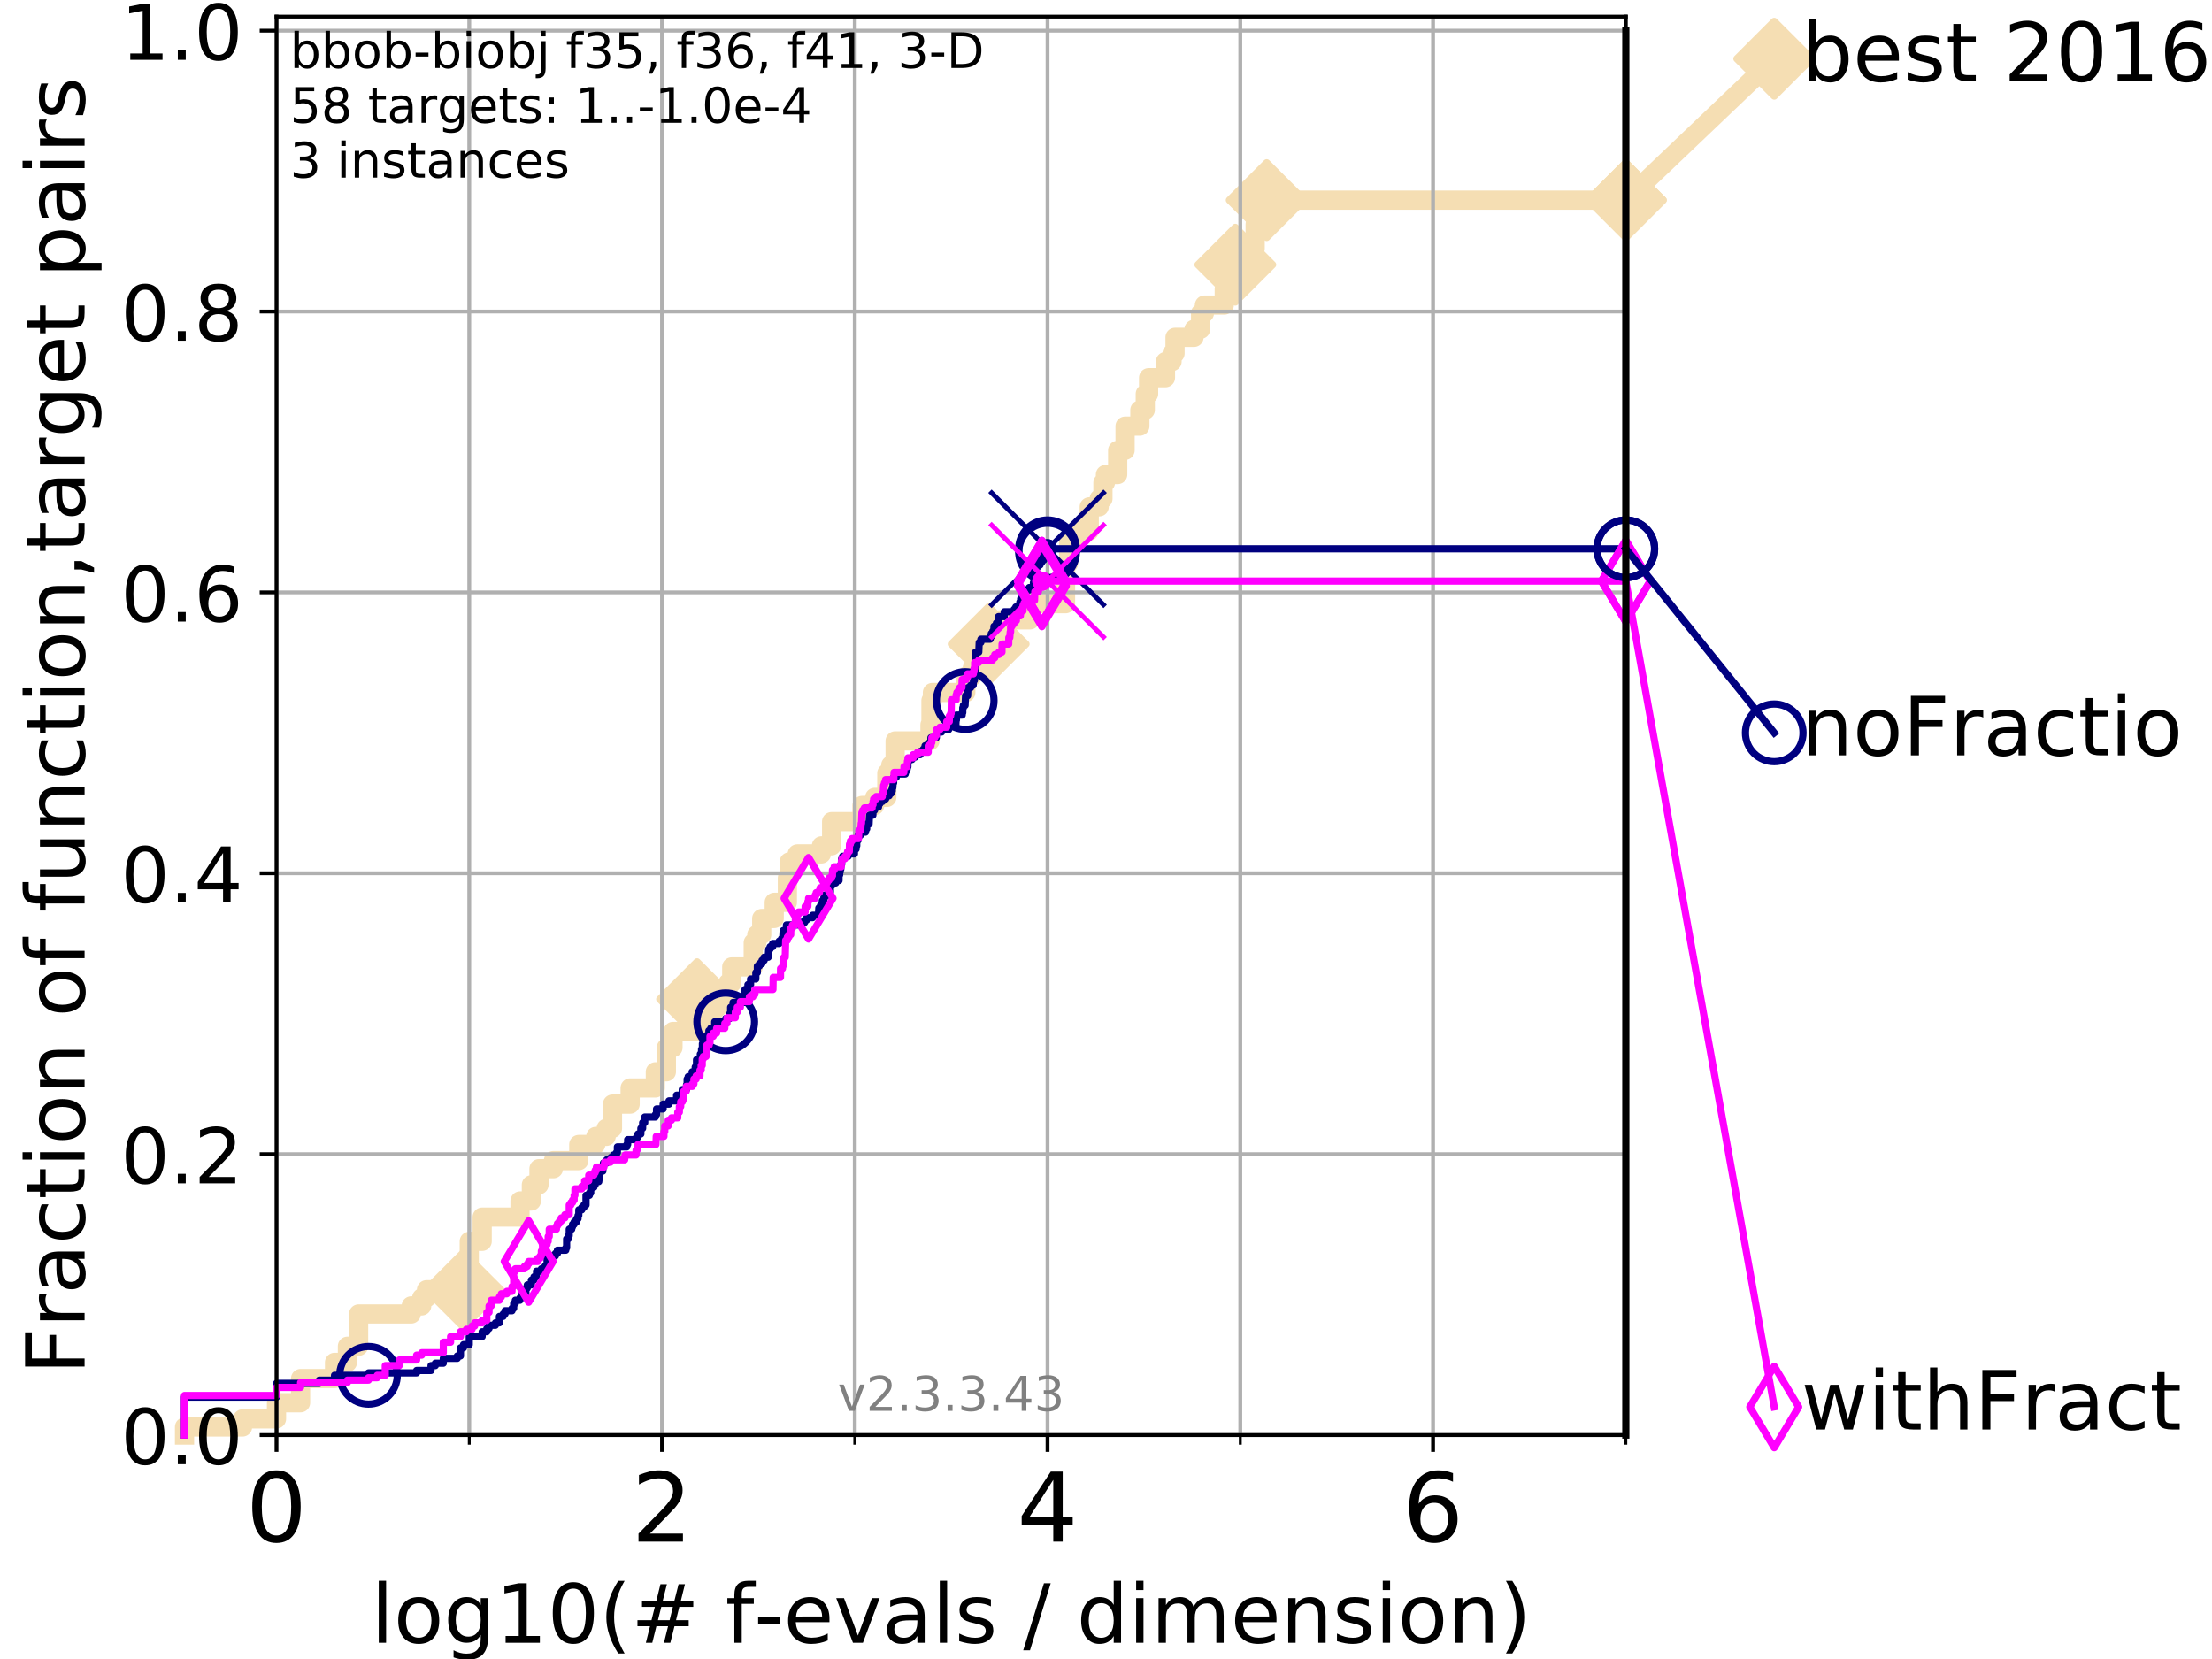<?xml version="1.0" encoding="utf-8" standalone="no"?>
<!DOCTYPE svg PUBLIC "-//W3C//DTD SVG 1.1//EN"
  "http://www.w3.org/Graphics/SVG/1.1/DTD/svg11.dtd">
<!-- Created with matplotlib (https://matplotlib.org/) -->
<svg height="345.6pt" version="1.1" viewBox="0 0 460.8 345.6" width="460.8pt" xmlns="http://www.w3.org/2000/svg" xmlns:xlink="http://www.w3.org/1999/xlink">
 <defs>
  <style type="text/css">
*{stroke-linecap:butt;stroke-linejoin:round;}
  </style>
 </defs>
 <g id="figure_1">
  <g id="patch_1">
   <path d="M 0 345.6 
L 460.8 345.6 
L 460.8 0 
L 0 0 
z
" style="fill:#ffffff;"/>
  </g>
  <g id="axes_1">
   <g id="patch_2">
    <path d="M 57.6 298.944 
L 338.688 298.944 
L 338.688 3.456 
L 57.6 3.456 
z
" style="fill:#ffffff;"/>
   </g>
   <g id="line2d_1">
    <path d="M 38.441 298.944 
L 38.441 297.263 
L 50.529 297.263 
L 50.529 295.581 
L 57.6 295.581 
L 57.6 292.218 
L 62.617 292.218 
L 62.617 287.174 
L 69.688 287.174 
L 69.688 283.811 
L 72.376 283.811 
L 72.376 280.449 
L 74.705 280.449 
L 74.705 273.723 
L 85.667 273.723 
L 85.667 272.042 
L 87.85 272.042 
L 87.85 270.36 
L 88.847 270.36 
L 88.847 268.679 
L 96.552 268.679 
L 96.552 263.635 
L 97.755 263.635 
L 97.755 258.591 
L 100.444 258.591 
L 100.444 253.546 
L 108.326 253.546 
L 108.326 250.184 
L 110.694 250.184 
L 110.694 246.821 
L 112.281 246.821 
L 112.281 243.458 
L 115.291 243.458 
L 115.291 241.777 
L 120.572 241.777 
L 120.572 238.414 
L 124.114 238.414 
L 124.114 236.732 
L 126.282 236.732 
L 126.282 235.051 
L 127.59 235.051 
L 127.59 230.007 
L 131.27 230.007 
L 131.27 226.644 
L 136.52 226.644 
L 136.52 223.281 
L 138.817 223.281 
L 138.817 218.237 
L 140.196 218.237 
L 140.196 214.874 
L 144.904 214.874 
L 144.904 211.512 
L 145.213 211.512 
L 145.213 208.149 
L 151.635 208.149 
L 151.635 204.786 
L 152.436 204.786 
L 152.436 201.423 
L 156.914 201.423 
L 156.914 196.379 
L 157.66 196.379 
L 157.66 194.698 
L 158.679 194.698 
L 158.679 191.335 
L 161.284 191.335 
L 161.284 187.972 
L 164.024 187.972 
L 164.024 182.928 
L 164.397 182.928 
L 164.397 179.565 
L 166.083 179.565 
L 166.083 177.884 
L 171.117 177.884 
L 171.117 176.202 
L 173.242 176.202 
L 173.242 171.158 
L 179.58 171.158 
L 179.58 167.795 
L 182.212 167.795 
L 182.212 166.114 
L 184.745 166.114 
L 184.745 161.07 
L 185.566 161.07 
L 185.566 159.388 
L 186.472 159.388 
L 186.472 154.344 
L 193.734 154.344 
L 193.734 150.981 
L 193.938 150.981 
L 193.938 145.937 
L 194.24 145.937 
L 194.24 144.256 
L 201.193 144.256 
L 201.193 140.893 
L 202.539 140.893 
L 202.539 139.212 
L 205.958 139.212 
L 205.958 134.167 
L 208.173 134.167 
L 208.173 129.123 
L 214.578 129.123 
L 214.578 127.442 
L 214.88 127.442 
L 214.88 125.761 
L 221.968 125.761 
L 221.98 117.354 
L 222.604 117.354 
L 222.604 112.309 
L 224.117 112.309 
L 224.117 110.628 
L 226.91 110.628 
L 226.91 105.584 
L 228.982 105.584 
L 228.982 103.902 
L 229.762 103.902 
L 229.762 100.54 
L 230.281 100.54 
L 230.281 98.858 
L 232.833 98.858 
L 232.833 93.814 
L 234.374 93.814 
L 234.374 88.77 
L 237.458 88.77 
L 237.458 85.407 
L 238.583 85.407 
L 238.583 82.044 
L 239.276 82.044 
L 239.276 78.682 
L 242.788 78.682 
L 242.788 75.319 
L 244.159 75.319 
L 244.159 73.637 
L 244.781 73.637 
L 244.781 70.275 
L 248.735 70.275 
L 248.735 68.593 
L 250.108 68.593 
L 250.108 65.23 
L 250.907 65.23 
L 250.907 63.549 
L 255.036 63.549 
L 255.036 60.186 
L 256.532 60.186 
L 256.532 55.142 
L 257.336 55.142 
L 257.336 51.779 
L 261.475 51.779 
L 261.475 46.735 
L 263.878 46.735 
L 263.878 41.691 
L 338.688 41.691 
L 338.688 41.691 
" style="fill:none;stroke:#f5deb3;stroke-linecap:square;stroke-width:4;"/>
   </g>
   <g id="line2d_2">
    <defs>
     <path d="M 0 7.778 
L 7.778 0 
L 0 -7.778 
L -7.778 0 
z
" id="m60116cd556" style="stroke:#f5deb3;stroke-linejoin:miter;stroke-width:1.5;"/>
    </defs>
    <g>
     <use style="fill:#f5deb3;stroke:#f5deb3;stroke-linejoin:miter;stroke-width:1.5;" x="96.552" xlink:href="#m60116cd556" y="268.679"/>
     <use style="fill:#f5deb3;stroke:#f5deb3;stroke-linejoin:miter;stroke-width:1.5;" x="145.213" xlink:href="#m60116cd556" y="208.149"/>
     <use style="fill:#f5deb3;stroke:#f5deb3;stroke-linejoin:miter;stroke-width:1.5;" x="205.958" xlink:href="#m60116cd556" y="134.167"/>
     <use style="fill:#f5deb3;stroke:#f5deb3;stroke-linejoin:miter;stroke-width:1.5;" x="257.336" xlink:href="#m60116cd556" y="55.142"/>
     <use style="fill:#f5deb3;stroke:#f5deb3;stroke-linejoin:miter;stroke-width:1.5;" x="263.878" xlink:href="#m60116cd556" y="41.691"/>
     <use style="fill:#f5deb3;stroke:#f5deb3;stroke-linejoin:miter;stroke-width:1.5;" x="338.688" xlink:href="#m60116cd556" y="41.691"/>
    </g>
   </g>
   <g id="line2d_3">
    <path style="fill:none;stroke:#f5deb3;stroke-linecap:square;stroke-width:4;"/>
    <g/>
   </g>
   <g id="line2d_4">
    <path d="M 338.688 41.691 
L 369.608 12.233 
" style="fill:none;stroke:#f5deb3;stroke-linecap:square;stroke-width:4;"/>
    <g>
     <use style="fill:#f5deb3;stroke:#f5deb3;stroke-linejoin:miter;stroke-width:1.5;" x="338.688" xlink:href="#m60116cd556" y="41.691"/>
     <use style="fill:#f5deb3;stroke:#f5deb3;stroke-linejoin:miter;stroke-width:1.5;" x="369.608" xlink:href="#m60116cd556" y="12.233"/>
    </g>
   </g>
   <g id="matplotlib.axis_1">
    <g id="xtick_1">
     <g id="line2d_5">
      <path clip-path="url(#p206b4031f4)" d="M 57.6 298.944 
L 57.6 3.456 
" style="fill:none;stroke:#b0b0b0;stroke-linecap:square;stroke-width:0.8;"/>
     </g>
     <g id="line2d_6">
      <defs>
       <path d="M 0 0 
L 0 3.5 
" id="meba84af11b" style="stroke:#000000;stroke-width:0.8;"/>
      </defs>
      <g>
       <use style="stroke:#000000;stroke-width:0.8;" x="57.6" xlink:href="#meba84af11b" y="298.944"/>
      </g>
     </g>
     <g id="text_1">
      <!-- 0 -->
      <defs>
       <path d="M 31.781 66.406 
Q 24.172 66.406 20.328 58.906 
Q 16.5 51.422 16.5 36.375 
Q 16.5 21.391 20.328 13.891 
Q 24.172 6.391 31.781 6.391 
Q 39.453 6.391 43.281 13.891 
Q 47.125 21.391 47.125 36.375 
Q 47.125 51.422 43.281 58.906 
Q 39.453 66.406 31.781 66.406 
z
M 31.781 74.219 
Q 44.047 74.219 50.516 64.516 
Q 56.984 54.828 56.984 36.375 
Q 56.984 17.969 50.516 8.266 
Q 44.047 -1.422 31.781 -1.422 
Q 19.531 -1.422 13.062 8.266 
Q 6.594 17.969 6.594 36.375 
Q 6.594 54.828 13.062 64.516 
Q 19.531 74.219 31.781 74.219 
z
" id="DejaVuSans-48"/>
      </defs>
      <g transform="translate(51.237 321.141)scale(0.2 -0.2)">
       <use xlink:href="#DejaVuSans-48"/>
      </g>
     </g>
    </g>
    <g id="xtick_2">
     <g id="line2d_7">
      <path clip-path="url(#p206b4031f4)" d="M 137.911 298.944 
L 137.911 3.456 
" style="fill:none;stroke:#b0b0b0;stroke-linecap:square;stroke-width:0.8;"/>
     </g>
     <g id="line2d_8">
      <g>
       <use style="stroke:#000000;stroke-width:0.8;" x="137.911" xlink:href="#meba84af11b" y="298.944"/>
      </g>
     </g>
     <g id="text_2">
      <!-- 2 -->
      <defs>
       <path d="M 19.188 8.297 
L 53.609 8.297 
L 53.609 0 
L 7.328 0 
L 7.328 8.297 
Q 12.938 14.109 22.625 23.891 
Q 32.328 33.688 34.812 36.531 
Q 39.547 41.844 41.422 45.531 
Q 43.312 49.219 43.312 52.781 
Q 43.312 58.594 39.234 62.25 
Q 35.156 65.922 28.609 65.922 
Q 23.969 65.922 18.812 64.312 
Q 13.672 62.703 7.812 59.422 
L 7.812 69.391 
Q 13.766 71.781 18.938 73 
Q 24.125 74.219 28.422 74.219 
Q 39.75 74.219 46.484 68.547 
Q 53.219 62.891 53.219 53.422 
Q 53.219 48.922 51.531 44.891 
Q 49.859 40.875 45.406 35.406 
Q 44.188 33.984 37.641 27.219 
Q 31.109 20.453 19.188 8.297 
z
" id="DejaVuSans-50"/>
      </defs>
      <g transform="translate(131.548 321.141)scale(0.2 -0.2)">
       <use xlink:href="#DejaVuSans-50"/>
      </g>
     </g>
    </g>
    <g id="xtick_3">
     <g id="line2d_9">
      <path clip-path="url(#p206b4031f4)" d="M 218.222 298.944 
L 218.222 3.456 
" style="fill:none;stroke:#b0b0b0;stroke-linecap:square;stroke-width:0.8;"/>
     </g>
     <g id="line2d_10">
      <g>
       <use style="stroke:#000000;stroke-width:0.8;" x="218.222" xlink:href="#meba84af11b" y="298.944"/>
      </g>
     </g>
     <g id="text_3">
      <!-- 4 -->
      <defs>
       <path d="M 37.797 64.312 
L 12.891 25.391 
L 37.797 25.391 
z
M 35.203 72.906 
L 47.609 72.906 
L 47.609 25.391 
L 58.016 25.391 
L 58.016 17.188 
L 47.609 17.188 
L 47.609 0 
L 37.797 0 
L 37.797 17.188 
L 4.891 17.188 
L 4.891 26.703 
z
" id="DejaVuSans-52"/>
      </defs>
      <g transform="translate(211.859 321.141)scale(0.2 -0.2)">
       <use xlink:href="#DejaVuSans-52"/>
      </g>
     </g>
    </g>
    <g id="xtick_4">
     <g id="line2d_11">
      <path clip-path="url(#p206b4031f4)" d="M 298.533 298.944 
L 298.533 3.456 
" style="fill:none;stroke:#b0b0b0;stroke-linecap:square;stroke-width:0.8;"/>
     </g>
     <g id="line2d_12">
      <g>
       <use style="stroke:#000000;stroke-width:0.8;" x="298.533" xlink:href="#meba84af11b" y="298.944"/>
      </g>
     </g>
     <g id="text_4">
      <!-- 6 -->
      <defs>
       <path d="M 33.016 40.375 
Q 26.375 40.375 22.484 35.828 
Q 18.609 31.297 18.609 23.391 
Q 18.609 15.531 22.484 10.953 
Q 26.375 6.391 33.016 6.391 
Q 39.656 6.391 43.531 10.953 
Q 47.406 15.531 47.406 23.391 
Q 47.406 31.297 43.531 35.828 
Q 39.656 40.375 33.016 40.375 
z
M 52.594 71.297 
L 52.594 62.312 
Q 48.875 64.062 45.094 64.984 
Q 41.312 65.922 37.594 65.922 
Q 27.828 65.922 22.672 59.328 
Q 17.531 52.734 16.797 39.406 
Q 19.672 43.656 24.016 45.922 
Q 28.375 48.188 33.594 48.188 
Q 44.578 48.188 50.953 41.516 
Q 57.328 34.859 57.328 23.391 
Q 57.328 12.156 50.688 5.359 
Q 44.047 -1.422 33.016 -1.422 
Q 20.359 -1.422 13.672 8.266 
Q 6.984 17.969 6.984 36.375 
Q 6.984 53.656 15.188 63.938 
Q 23.391 74.219 37.203 74.219 
Q 40.922 74.219 44.703 73.484 
Q 48.484 72.75 52.594 71.297 
z
" id="DejaVuSans-54"/>
      </defs>
      <g transform="translate(292.17 321.141)scale(0.2 -0.2)">
       <use xlink:href="#DejaVuSans-54"/>
      </g>
     </g>
    </g>
    <g id="xtick_5">
     <g id="line2d_13">
      <path clip-path="url(#p206b4031f4)" d="M 97.755 298.944 
L 97.755 3.456 
" style="fill:none;stroke:#b0b0b0;stroke-linecap:square;stroke-width:0.8;"/>
     </g>
     <g id="line2d_14">
      <defs>
       <path d="M 0 0 
L 0 2 
" id="m7ccb0bcbde" style="stroke:#000000;stroke-width:0.6;"/>
      </defs>
      <g>
       <use style="stroke:#000000;stroke-width:0.6;" x="97.755" xlink:href="#m7ccb0bcbde" y="298.944"/>
      </g>
     </g>
    </g>
    <g id="xtick_6">
     <g id="line2d_15">
      <path clip-path="url(#p206b4031f4)" d="M 178.066 298.944 
L 178.066 3.456 
" style="fill:none;stroke:#b0b0b0;stroke-linecap:square;stroke-width:0.8;"/>
     </g>
     <g id="line2d_16">
      <g>
       <use style="stroke:#000000;stroke-width:0.6;" x="178.066" xlink:href="#m7ccb0bcbde" y="298.944"/>
      </g>
     </g>
    </g>
    <g id="xtick_7">
     <g id="line2d_17">
      <path clip-path="url(#p206b4031f4)" d="M 258.377 298.944 
L 258.377 3.456 
" style="fill:none;stroke:#b0b0b0;stroke-linecap:square;stroke-width:0.8;"/>
     </g>
     <g id="line2d_18">
      <g>
       <use style="stroke:#000000;stroke-width:0.6;" x="258.377" xlink:href="#m7ccb0bcbde" y="298.944"/>
      </g>
     </g>
    </g>
    <g id="xtick_8">
     <g id="line2d_19">
      <path clip-path="url(#p206b4031f4)" d="M 338.688 298.944 
L 338.688 3.456 
" style="fill:none;stroke:#b0b0b0;stroke-linecap:square;stroke-width:0.8;"/>
     </g>
     <g id="line2d_20">
      <g>
       <use style="stroke:#000000;stroke-width:0.6;" x="338.688" xlink:href="#m7ccb0bcbde" y="298.944"/>
      </g>
     </g>
    </g>
    <g id="text_5">
     <!-- log10(# f-evals / dimension) -->
     <defs>
      <path d="M 9.422 75.984 
L 18.406 75.984 
L 18.406 0 
L 9.422 0 
z
" id="DejaVuSans-108"/>
      <path d="M 30.609 48.391 
Q 23.391 48.391 19.188 42.75 
Q 14.984 37.109 14.984 27.297 
Q 14.984 17.484 19.156 11.844 
Q 23.344 6.203 30.609 6.203 
Q 37.797 6.203 41.984 11.859 
Q 46.188 17.531 46.188 27.297 
Q 46.188 37.016 41.984 42.703 
Q 37.797 48.391 30.609 48.391 
z
M 30.609 56 
Q 42.328 56 49.016 48.375 
Q 55.719 40.766 55.719 27.297 
Q 55.719 13.875 49.016 6.219 
Q 42.328 -1.422 30.609 -1.422 
Q 18.844 -1.422 12.172 6.219 
Q 5.516 13.875 5.516 27.297 
Q 5.516 40.766 12.172 48.375 
Q 18.844 56 30.609 56 
z
" id="DejaVuSans-111"/>
      <path d="M 45.406 27.984 
Q 45.406 37.75 41.375 43.109 
Q 37.359 48.484 30.078 48.484 
Q 22.859 48.484 18.828 43.109 
Q 14.797 37.75 14.797 27.984 
Q 14.797 18.266 18.828 12.891 
Q 22.859 7.516 30.078 7.516 
Q 37.359 7.516 41.375 12.891 
Q 45.406 18.266 45.406 27.984 
z
M 54.391 6.781 
Q 54.391 -7.172 48.188 -13.984 
Q 42 -20.797 29.203 -20.797 
Q 24.469 -20.797 20.266 -20.094 
Q 16.062 -19.391 12.109 -17.922 
L 12.109 -9.188 
Q 16.062 -11.328 19.922 -12.344 
Q 23.781 -13.375 27.781 -13.375 
Q 36.625 -13.375 41.016 -8.766 
Q 45.406 -4.156 45.406 5.172 
L 45.406 9.625 
Q 42.625 4.781 38.281 2.391 
Q 33.938 0 27.875 0 
Q 17.828 0 11.672 7.656 
Q 5.516 15.328 5.516 27.984 
Q 5.516 40.672 11.672 48.328 
Q 17.828 56 27.875 56 
Q 33.938 56 38.281 53.609 
Q 42.625 51.219 45.406 46.391 
L 45.406 54.688 
L 54.391 54.688 
z
" id="DejaVuSans-103"/>
      <path d="M 12.406 8.297 
L 28.516 8.297 
L 28.516 63.922 
L 10.984 60.406 
L 10.984 69.391 
L 28.422 72.906 
L 38.281 72.906 
L 38.281 8.297 
L 54.391 8.297 
L 54.391 0 
L 12.406 0 
z
" id="DejaVuSans-49"/>
      <path d="M 31 75.875 
Q 24.469 64.656 21.281 53.656 
Q 18.109 42.672 18.109 31.391 
Q 18.109 20.125 21.312 9.062 
Q 24.516 -2 31 -13.188 
L 23.188 -13.188 
Q 15.875 -1.703 12.234 9.375 
Q 8.594 20.453 8.594 31.391 
Q 8.594 42.281 12.203 53.312 
Q 15.828 64.359 23.188 75.875 
z
" id="DejaVuSans-40"/>
      <path d="M 51.125 44 
L 36.922 44 
L 32.812 27.688 
L 47.125 27.688 
z
M 43.797 71.781 
L 38.719 51.516 
L 52.984 51.516 
L 58.109 71.781 
L 65.922 71.781 
L 60.891 51.516 
L 76.125 51.516 
L 76.125 44 
L 58.984 44 
L 54.984 27.688 
L 70.516 27.688 
L 70.516 20.219 
L 53.078 20.219 
L 48 0 
L 40.188 0 
L 45.219 20.219 
L 30.906 20.219 
L 25.875 0 
L 18.016 0 
L 23.094 20.219 
L 7.719 20.219 
L 7.719 27.688 
L 24.906 27.688 
L 29 44 
L 13.281 44 
L 13.281 51.516 
L 30.906 51.516 
L 35.891 71.781 
z
" id="DejaVuSans-35"/>
      <path id="DejaVuSans-32"/>
      <path d="M 37.109 75.984 
L 37.109 68.5 
L 28.516 68.5 
Q 23.688 68.5 21.797 66.547 
Q 19.922 64.594 19.922 59.516 
L 19.922 54.688 
L 34.719 54.688 
L 34.719 47.703 
L 19.922 47.703 
L 19.922 0 
L 10.891 0 
L 10.891 47.703 
L 2.297 47.703 
L 2.297 54.688 
L 10.891 54.688 
L 10.891 58.5 
Q 10.891 67.625 15.141 71.797 
Q 19.391 75.984 28.609 75.984 
z
" id="DejaVuSans-102"/>
      <path d="M 4.891 31.391 
L 31.203 31.391 
L 31.203 23.391 
L 4.891 23.391 
z
" id="DejaVuSans-45"/>
      <path d="M 56.203 29.594 
L 56.203 25.203 
L 14.891 25.203 
Q 15.484 15.922 20.484 11.062 
Q 25.484 6.203 34.422 6.203 
Q 39.594 6.203 44.453 7.469 
Q 49.312 8.734 54.109 11.281 
L 54.109 2.781 
Q 49.266 0.734 44.188 -0.344 
Q 39.109 -1.422 33.891 -1.422 
Q 20.797 -1.422 13.156 6.188 
Q 5.516 13.812 5.516 26.812 
Q 5.516 40.234 12.766 48.109 
Q 20.016 56 32.328 56 
Q 43.359 56 49.781 48.891 
Q 56.203 41.797 56.203 29.594 
z
M 47.219 32.234 
Q 47.125 39.594 43.094 43.984 
Q 39.062 48.391 32.422 48.391 
Q 24.906 48.391 20.391 44.141 
Q 15.875 39.891 15.188 32.172 
z
" id="DejaVuSans-101"/>
      <path d="M 2.984 54.688 
L 12.5 54.688 
L 29.594 8.797 
L 46.688 54.688 
L 56.203 54.688 
L 35.688 0 
L 23.484 0 
z
" id="DejaVuSans-118"/>
      <path d="M 34.281 27.484 
Q 23.391 27.484 19.188 25 
Q 14.984 22.516 14.984 16.5 
Q 14.984 11.719 18.141 8.906 
Q 21.297 6.109 26.703 6.109 
Q 34.188 6.109 38.703 11.406 
Q 43.219 16.703 43.219 25.484 
L 43.219 27.484 
z
M 52.203 31.203 
L 52.203 0 
L 43.219 0 
L 43.219 8.297 
Q 40.141 3.328 35.547 0.953 
Q 30.953 -1.422 24.312 -1.422 
Q 15.922 -1.422 10.953 3.297 
Q 6 8.016 6 15.922 
Q 6 25.141 12.172 29.828 
Q 18.359 34.516 30.609 34.516 
L 43.219 34.516 
L 43.219 35.406 
Q 43.219 41.609 39.141 45 
Q 35.062 48.391 27.688 48.391 
Q 23 48.391 18.547 47.266 
Q 14.109 46.141 10.016 43.891 
L 10.016 52.203 
Q 14.938 54.109 19.578 55.047 
Q 24.219 56 28.609 56 
Q 40.484 56 46.344 49.844 
Q 52.203 43.703 52.203 31.203 
z
" id="DejaVuSans-97"/>
      <path d="M 44.281 53.078 
L 44.281 44.578 
Q 40.484 46.531 36.375 47.5 
Q 32.281 48.484 27.875 48.484 
Q 21.188 48.484 17.844 46.438 
Q 14.5 44.391 14.5 40.281 
Q 14.5 37.156 16.891 35.375 
Q 19.281 33.594 26.516 31.984 
L 29.594 31.297 
Q 39.156 29.25 43.188 25.516 
Q 47.219 21.781 47.219 15.094 
Q 47.219 7.469 41.188 3.016 
Q 35.156 -1.422 24.609 -1.422 
Q 20.219 -1.422 15.453 -0.562 
Q 10.688 0.297 5.422 2 
L 5.422 11.281 
Q 10.406 8.688 15.234 7.391 
Q 20.062 6.109 24.812 6.109 
Q 31.156 6.109 34.562 8.281 
Q 37.984 10.453 37.984 14.406 
Q 37.984 18.062 35.516 20.016 
Q 33.062 21.969 24.703 23.781 
L 21.578 24.516 
Q 13.234 26.266 9.516 29.906 
Q 5.812 33.547 5.812 39.891 
Q 5.812 47.609 11.281 51.797 
Q 16.75 56 26.812 56 
Q 31.781 56 36.172 55.266 
Q 40.578 54.547 44.281 53.078 
z
" id="DejaVuSans-115"/>
      <path d="M 25.391 72.906 
L 33.688 72.906 
L 8.297 -9.281 
L 0 -9.281 
z
" id="DejaVuSans-47"/>
      <path d="M 45.406 46.391 
L 45.406 75.984 
L 54.391 75.984 
L 54.391 0 
L 45.406 0 
L 45.406 8.203 
Q 42.578 3.328 38.25 0.953 
Q 33.938 -1.422 27.875 -1.422 
Q 17.969 -1.422 11.734 6.484 
Q 5.516 14.406 5.516 27.297 
Q 5.516 40.188 11.734 48.094 
Q 17.969 56 27.875 56 
Q 33.938 56 38.25 53.625 
Q 42.578 51.266 45.406 46.391 
z
M 14.797 27.297 
Q 14.797 17.391 18.875 11.75 
Q 22.953 6.109 30.078 6.109 
Q 37.203 6.109 41.297 11.75 
Q 45.406 17.391 45.406 27.297 
Q 45.406 37.203 41.297 42.844 
Q 37.203 48.484 30.078 48.484 
Q 22.953 48.484 18.875 42.844 
Q 14.797 37.203 14.797 27.297 
z
" id="DejaVuSans-100"/>
      <path d="M 9.422 54.688 
L 18.406 54.688 
L 18.406 0 
L 9.422 0 
z
M 9.422 75.984 
L 18.406 75.984 
L 18.406 64.594 
L 9.422 64.594 
z
" id="DejaVuSans-105"/>
      <path d="M 52 44.188 
Q 55.375 50.25 60.062 53.125 
Q 64.75 56 71.094 56 
Q 79.641 56 84.281 50.016 
Q 88.922 44.047 88.922 33.016 
L 88.922 0 
L 79.891 0 
L 79.891 32.719 
Q 79.891 40.578 77.094 44.375 
Q 74.312 48.188 68.609 48.188 
Q 61.625 48.188 57.562 43.547 
Q 53.516 38.922 53.516 30.906 
L 53.516 0 
L 44.484 0 
L 44.484 32.719 
Q 44.484 40.625 41.703 44.406 
Q 38.922 48.188 33.109 48.188 
Q 26.219 48.188 22.156 43.531 
Q 18.109 38.875 18.109 30.906 
L 18.109 0 
L 9.078 0 
L 9.078 54.688 
L 18.109 54.688 
L 18.109 46.188 
Q 21.188 51.219 25.484 53.609 
Q 29.781 56 35.688 56 
Q 41.656 56 45.828 52.969 
Q 50 49.953 52 44.188 
z
" id="DejaVuSans-109"/>
      <path d="M 54.891 33.016 
L 54.891 0 
L 45.906 0 
L 45.906 32.719 
Q 45.906 40.484 42.875 44.328 
Q 39.844 48.188 33.797 48.188 
Q 26.516 48.188 22.312 43.547 
Q 18.109 38.922 18.109 30.906 
L 18.109 0 
L 9.078 0 
L 9.078 54.688 
L 18.109 54.688 
L 18.109 46.188 
Q 21.344 51.125 25.703 53.562 
Q 30.078 56 35.797 56 
Q 45.219 56 50.047 50.172 
Q 54.891 44.344 54.891 33.016 
z
" id="DejaVuSans-110"/>
      <path d="M 8.016 75.875 
L 15.828 75.875 
Q 23.141 64.359 26.781 53.312 
Q 30.422 42.281 30.422 31.391 
Q 30.422 20.453 26.781 9.375 
Q 23.141 -1.703 15.828 -13.188 
L 8.016 -13.188 
Q 14.5 -2 17.703 9.062 
Q 20.906 20.125 20.906 31.391 
Q 20.906 42.672 17.703 53.656 
Q 14.5 64.656 8.016 75.875 
z
" id="DejaVuSans-41"/>
     </defs>
     <g transform="translate(77.303 342.218)scale(0.17 -0.17)">
      <use xlink:href="#DejaVuSans-108"/>
      <use x="27.783" xlink:href="#DejaVuSans-111"/>
      <use x="88.965" xlink:href="#DejaVuSans-103"/>
      <use x="152.441" xlink:href="#DejaVuSans-49"/>
      <use x="216.064" xlink:href="#DejaVuSans-48"/>
      <use x="279.688" xlink:href="#DejaVuSans-40"/>
      <use x="318.701" xlink:href="#DejaVuSans-35"/>
      <use x="402.49" xlink:href="#DejaVuSans-32"/>
      <use x="434.277" xlink:href="#DejaVuSans-102"/>
      <use x="469.404" xlink:href="#DejaVuSans-45"/>
      <use x="505.488" xlink:href="#DejaVuSans-101"/>
      <use x="567.012" xlink:href="#DejaVuSans-118"/>
      <use x="626.191" xlink:href="#DejaVuSans-97"/>
      <use x="687.471" xlink:href="#DejaVuSans-108"/>
      <use x="715.254" xlink:href="#DejaVuSans-115"/>
      <use x="767.354" xlink:href="#DejaVuSans-32"/>
      <use x="799.141" xlink:href="#DejaVuSans-47"/>
      <use x="832.832" xlink:href="#DejaVuSans-32"/>
      <use x="864.619" xlink:href="#DejaVuSans-100"/>
      <use x="928.096" xlink:href="#DejaVuSans-105"/>
      <use x="955.879" xlink:href="#DejaVuSans-109"/>
      <use x="1053.291" xlink:href="#DejaVuSans-101"/>
      <use x="1114.814" xlink:href="#DejaVuSans-110"/>
      <use x="1178.193" xlink:href="#DejaVuSans-115"/>
      <use x="1230.293" xlink:href="#DejaVuSans-105"/>
      <use x="1258.076" xlink:href="#DejaVuSans-111"/>
      <use x="1319.258" xlink:href="#DejaVuSans-110"/>
      <use x="1382.637" xlink:href="#DejaVuSans-41"/>
     </g>
    </g>
   </g>
   <g id="matplotlib.axis_2">
    <g id="ytick_1">
     <g id="line2d_21">
      <path clip-path="url(#p206b4031f4)" d="M 57.6 298.944 
L 338.688 298.944 
" style="fill:none;stroke:#b0b0b0;stroke-linecap:square;stroke-width:0.8;"/>
     </g>
     <g id="line2d_22">
      <defs>
       <path d="M 0 0 
L -3.5 0 
" id="m4925364017" style="stroke:#000000;stroke-width:0.8;"/>
      </defs>
      <g>
       <use style="stroke:#000000;stroke-width:0.8;" x="57.6" xlink:href="#m4925364017" y="298.944"/>
      </g>
     </g>
     <g id="text_6">
      <!-- 0.0 -->
      <defs>
       <path d="M 10.688 12.406 
L 21 12.406 
L 21 0 
L 10.688 0 
z
" id="DejaVuSans-46"/>
      </defs>
      <g transform="translate(25.155 305.023)scale(0.16 -0.16)">
       <use xlink:href="#DejaVuSans-48"/>
       <use x="63.623" xlink:href="#DejaVuSans-46"/>
       <use x="95.41" xlink:href="#DejaVuSans-48"/>
      </g>
     </g>
    </g>
    <g id="ytick_2">
     <g id="line2d_23">
      <path clip-path="url(#p206b4031f4)" d="M 57.6 240.432 
L 338.688 240.432 
" style="fill:none;stroke:#b0b0b0;stroke-linecap:square;stroke-width:0.8;"/>
     </g>
     <g id="line2d_24">
      <g>
       <use style="stroke:#000000;stroke-width:0.8;" x="57.6" xlink:href="#m4925364017" y="240.432"/>
      </g>
     </g>
     <g id="text_7">
      <!-- 0.2 -->
      <g transform="translate(25.155 246.51)scale(0.16 -0.16)">
       <use xlink:href="#DejaVuSans-48"/>
       <use x="63.623" xlink:href="#DejaVuSans-46"/>
       <use x="95.41" xlink:href="#DejaVuSans-50"/>
      </g>
     </g>
    </g>
    <g id="ytick_3">
     <g id="line2d_25">
      <path clip-path="url(#p206b4031f4)" d="M 57.6 181.919 
L 338.688 181.919 
" style="fill:none;stroke:#b0b0b0;stroke-linecap:square;stroke-width:0.8;"/>
     </g>
     <g id="line2d_26">
      <g>
       <use style="stroke:#000000;stroke-width:0.8;" x="57.6" xlink:href="#m4925364017" y="181.919"/>
      </g>
     </g>
     <g id="text_8">
      <!-- 0.4 -->
      <g transform="translate(25.155 187.998)scale(0.16 -0.16)">
       <use xlink:href="#DejaVuSans-48"/>
       <use x="63.623" xlink:href="#DejaVuSans-46"/>
       <use x="95.41" xlink:href="#DejaVuSans-52"/>
      </g>
     </g>
    </g>
    <g id="ytick_4">
     <g id="line2d_27">
      <path clip-path="url(#p206b4031f4)" d="M 57.6 123.407 
L 338.688 123.407 
" style="fill:none;stroke:#b0b0b0;stroke-linecap:square;stroke-width:0.8;"/>
     </g>
     <g id="line2d_28">
      <g>
       <use style="stroke:#000000;stroke-width:0.8;" x="57.6" xlink:href="#m4925364017" y="123.407"/>
      </g>
     </g>
     <g id="text_9">
      <!-- 0.6 -->
      <g transform="translate(25.155 129.485)scale(0.16 -0.16)">
       <use xlink:href="#DejaVuSans-48"/>
       <use x="63.623" xlink:href="#DejaVuSans-46"/>
       <use x="95.41" xlink:href="#DejaVuSans-54"/>
      </g>
     </g>
    </g>
    <g id="ytick_5">
     <g id="line2d_29">
      <path clip-path="url(#p206b4031f4)" d="M 57.6 64.894 
L 338.688 64.894 
" style="fill:none;stroke:#b0b0b0;stroke-linecap:square;stroke-width:0.8;"/>
     </g>
     <g id="line2d_30">
      <g>
       <use style="stroke:#000000;stroke-width:0.8;" x="57.6" xlink:href="#m4925364017" y="64.894"/>
      </g>
     </g>
     <g id="text_10">
      <!-- 0.8 -->
      <defs>
       <path d="M 31.781 34.625 
Q 24.75 34.625 20.719 30.859 
Q 16.703 27.094 16.703 20.516 
Q 16.703 13.922 20.719 10.156 
Q 24.75 6.391 31.781 6.391 
Q 38.812 6.391 42.859 10.172 
Q 46.922 13.969 46.922 20.516 
Q 46.922 27.094 42.891 30.859 
Q 38.875 34.625 31.781 34.625 
z
M 21.922 38.812 
Q 15.578 40.375 12.031 44.719 
Q 8.5 49.078 8.5 55.328 
Q 8.5 64.062 14.719 69.141 
Q 20.953 74.219 31.781 74.219 
Q 42.672 74.219 48.875 69.141 
Q 55.078 64.062 55.078 55.328 
Q 55.078 49.078 51.531 44.719 
Q 48 40.375 41.703 38.812 
Q 48.828 37.156 52.797 32.312 
Q 56.781 27.484 56.781 20.516 
Q 56.781 9.906 50.312 4.234 
Q 43.844 -1.422 31.781 -1.422 
Q 19.734 -1.422 13.25 4.234 
Q 6.781 9.906 6.781 20.516 
Q 6.781 27.484 10.781 32.312 
Q 14.797 37.156 21.922 38.812 
z
M 18.312 54.391 
Q 18.312 48.734 21.844 45.562 
Q 25.391 42.391 31.781 42.391 
Q 38.141 42.391 41.719 45.562 
Q 45.312 48.734 45.312 54.391 
Q 45.312 60.062 41.719 63.234 
Q 38.141 66.406 31.781 66.406 
Q 25.391 66.406 21.844 63.234 
Q 18.312 60.062 18.312 54.391 
z
" id="DejaVuSans-56"/>
      </defs>
      <g transform="translate(25.155 70.973)scale(0.16 -0.16)">
       <use xlink:href="#DejaVuSans-48"/>
       <use x="63.623" xlink:href="#DejaVuSans-46"/>
       <use x="95.41" xlink:href="#DejaVuSans-56"/>
      </g>
     </g>
    </g>
    <g id="ytick_6">
     <g id="line2d_31">
      <path clip-path="url(#p206b4031f4)" d="M 57.6 6.382 
L 338.688 6.382 
" style="fill:none;stroke:#b0b0b0;stroke-linecap:square;stroke-width:0.8;"/>
     </g>
     <g id="line2d_32">
      <g>
       <use style="stroke:#000000;stroke-width:0.8;" x="57.6" xlink:href="#m4925364017" y="6.382"/>
      </g>
     </g>
     <g id="text_11">
      <!-- 1.0 -->
      <g transform="translate(25.155 12.46)scale(0.16 -0.16)">
       <use xlink:href="#DejaVuSans-49"/>
       <use x="63.623" xlink:href="#DejaVuSans-46"/>
       <use x="95.41" xlink:href="#DejaVuSans-48"/>
      </g>
     </g>
    </g>
    <g id="text_12">
     <!-- Fraction of function,target pairs -->
     <defs>
      <path d="M 9.812 72.906 
L 51.703 72.906 
L 51.703 64.594 
L 19.672 64.594 
L 19.672 43.109 
L 48.578 43.109 
L 48.578 34.812 
L 19.672 34.812 
L 19.672 0 
L 9.812 0 
z
" id="DejaVuSans-70"/>
      <path d="M 41.109 46.297 
Q 39.594 47.172 37.812 47.578 
Q 36.031 48 33.891 48 
Q 26.266 48 22.188 43.047 
Q 18.109 38.094 18.109 28.812 
L 18.109 0 
L 9.078 0 
L 9.078 54.688 
L 18.109 54.688 
L 18.109 46.188 
Q 20.953 51.172 25.484 53.578 
Q 30.031 56 36.531 56 
Q 37.453 56 38.578 55.875 
Q 39.703 55.766 41.062 55.516 
z
" id="DejaVuSans-114"/>
      <path d="M 48.781 52.594 
L 48.781 44.188 
Q 44.969 46.297 41.141 47.344 
Q 37.312 48.391 33.406 48.391 
Q 24.656 48.391 19.812 42.844 
Q 14.984 37.312 14.984 27.297 
Q 14.984 17.281 19.812 11.734 
Q 24.656 6.203 33.406 6.203 
Q 37.312 6.203 41.141 7.25 
Q 44.969 8.297 48.781 10.406 
L 48.781 2.094 
Q 45.016 0.344 40.984 -0.531 
Q 36.969 -1.422 32.422 -1.422 
Q 20.062 -1.422 12.781 6.344 
Q 5.516 14.109 5.516 27.297 
Q 5.516 40.672 12.859 48.328 
Q 20.219 56 33.016 56 
Q 37.156 56 41.109 55.141 
Q 45.062 54.297 48.781 52.594 
z
" id="DejaVuSans-99"/>
      <path d="M 18.312 70.219 
L 18.312 54.688 
L 36.812 54.688 
L 36.812 47.703 
L 18.312 47.703 
L 18.312 18.016 
Q 18.312 11.328 20.141 9.422 
Q 21.969 7.516 27.594 7.516 
L 36.812 7.516 
L 36.812 0 
L 27.594 0 
Q 17.188 0 13.234 3.875 
Q 9.281 7.766 9.281 18.016 
L 9.281 47.703 
L 2.688 47.703 
L 2.688 54.688 
L 9.281 54.688 
L 9.281 70.219 
z
" id="DejaVuSans-116"/>
      <path d="M 8.5 21.578 
L 8.5 54.688 
L 17.484 54.688 
L 17.484 21.922 
Q 17.484 14.156 20.5 10.266 
Q 23.531 6.391 29.594 6.391 
Q 36.859 6.391 41.078 11.031 
Q 45.312 15.672 45.312 23.688 
L 45.312 54.688 
L 54.297 54.688 
L 54.297 0 
L 45.312 0 
L 45.312 8.406 
Q 42.047 3.422 37.719 1 
Q 33.406 -1.422 27.688 -1.422 
Q 18.266 -1.422 13.375 4.438 
Q 8.5 10.297 8.5 21.578 
z
M 31.109 56 
z
" id="DejaVuSans-117"/>
      <path d="M 11.719 12.406 
L 22.016 12.406 
L 22.016 4 
L 14.016 -11.625 
L 7.719 -11.625 
L 11.719 4 
z
" id="DejaVuSans-44"/>
      <path d="M 18.109 8.203 
L 18.109 -20.797 
L 9.078 -20.797 
L 9.078 54.688 
L 18.109 54.688 
L 18.109 46.391 
Q 20.953 51.266 25.266 53.625 
Q 29.594 56 35.594 56 
Q 45.562 56 51.781 48.094 
Q 58.016 40.188 58.016 27.297 
Q 58.016 14.406 51.781 6.484 
Q 45.562 -1.422 35.594 -1.422 
Q 29.594 -1.422 25.266 0.953 
Q 20.953 3.328 18.109 8.203 
z
M 48.688 27.297 
Q 48.688 37.203 44.609 42.844 
Q 40.531 48.484 33.406 48.484 
Q 26.266 48.484 22.188 42.844 
Q 18.109 37.203 18.109 27.297 
Q 18.109 17.391 22.188 11.75 
Q 26.266 6.109 33.406 6.109 
Q 40.531 6.109 44.609 11.75 
Q 48.688 17.391 48.688 27.297 
z
" id="DejaVuSans-112"/>
     </defs>
     <g transform="translate(17.62 286.339)rotate(-90)scale(0.17 -0.17)">
      <use xlink:href="#DejaVuSans-70"/>
      <use x="57.41" xlink:href="#DejaVuSans-114"/>
      <use x="98.523" xlink:href="#DejaVuSans-97"/>
      <use x="159.803" xlink:href="#DejaVuSans-99"/>
      <use x="214.783" xlink:href="#DejaVuSans-116"/>
      <use x="253.992" xlink:href="#DejaVuSans-105"/>
      <use x="281.775" xlink:href="#DejaVuSans-111"/>
      <use x="342.957" xlink:href="#DejaVuSans-110"/>
      <use x="406.336" xlink:href="#DejaVuSans-32"/>
      <use x="438.123" xlink:href="#DejaVuSans-111"/>
      <use x="499.305" xlink:href="#DejaVuSans-102"/>
      <use x="534.51" xlink:href="#DejaVuSans-32"/>
      <use x="566.297" xlink:href="#DejaVuSans-102"/>
      <use x="601.502" xlink:href="#DejaVuSans-117"/>
      <use x="664.881" xlink:href="#DejaVuSans-110"/>
      <use x="728.26" xlink:href="#DejaVuSans-99"/>
      <use x="783.24" xlink:href="#DejaVuSans-116"/>
      <use x="822.449" xlink:href="#DejaVuSans-105"/>
      <use x="850.232" xlink:href="#DejaVuSans-111"/>
      <use x="911.414" xlink:href="#DejaVuSans-110"/>
      <use x="974.793" xlink:href="#DejaVuSans-44"/>
      <use x="1006.58" xlink:href="#DejaVuSans-116"/>
      <use x="1045.789" xlink:href="#DejaVuSans-97"/>
      <use x="1107.068" xlink:href="#DejaVuSans-114"/>
      <use x="1148.166" xlink:href="#DejaVuSans-103"/>
      <use x="1211.643" xlink:href="#DejaVuSans-101"/>
      <use x="1273.166" xlink:href="#DejaVuSans-116"/>
      <use x="1312.375" xlink:href="#DejaVuSans-32"/>
      <use x="1344.162" xlink:href="#DejaVuSans-112"/>
      <use x="1407.639" xlink:href="#DejaVuSans-97"/>
      <use x="1468.918" xlink:href="#DejaVuSans-105"/>
      <use x="1496.701" xlink:href="#DejaVuSans-114"/>
      <use x="1537.814" xlink:href="#DejaVuSans-115"/>
     </g>
    </g>
   </g>
   <g id="line2d_33">
    <defs>
     <path d="M 0 1.5 
C 0.398 1.5 0.779 1.342 1.061 1.061 
C 1.342 0.779 1.5 0.398 1.5 0 
C 1.5 -0.398 1.342 -0.779 1.061 -1.061 
C 0.779 -1.342 0.398 -1.5 0 -1.5 
C -0.398 -1.5 -0.779 -1.342 -1.061 -1.061 
C -1.342 -0.779 -1.5 -0.398 -1.5 0 
C -1.5 0.398 -1.342 0.779 -1.061 1.061 
C -0.779 1.342 -0.398 1.5 0 1.5 
z
" id="mb9178113a0" style="stroke:#f5deb3;"/>
    </defs>
    <g>
     <use style="fill:#f5deb3;stroke:#f5deb3;" x="263.878" xlink:href="#mb9178113a0" y="41.691"/>
     <use style="fill:#f5deb3;stroke:#f5deb3;" x="263.878" xlink:href="#mb9178113a0" y="41.691"/>
    </g>
   </g>
   <g id="line2d_34">
    <defs>
     <path d="M 0 1.5 
C 0.398 1.5 0.779 1.342 1.061 1.061 
C 1.342 0.779 1.5 0.398 1.5 0 
C 1.5 -0.398 1.342 -0.779 1.061 -1.061 
C 0.779 -1.342 0.398 -1.5 0 -1.5 
C -0.398 -1.5 -0.779 -1.342 -1.061 -1.061 
C -1.342 -0.779 -1.5 -0.398 -1.5 0 
C -1.5 0.398 -1.342 0.779 -1.061 1.061 
C -0.779 1.342 -0.398 1.5 0 1.5 
z
" id="m37b670d5e3" style="stroke:#000080;"/>
    </defs>
    <g>
     <use style="fill:#000080;stroke:#000080;" x="218.222" xlink:href="#m37b670d5e3" y="114.327"/>
     <use style="fill:#000080;stroke:#000080;" x="218.222" xlink:href="#m37b670d5e3" y="114.327"/>
    </g>
   </g>
   <g id="line2d_35">
    <path d="M 38.441 298.944 
L 38.441 291.041 
L 57.6 291.041 
L 57.6 288.183 
L 66.508 288.183 
L 66.508 287.511 
L 69.688 287.511 
L 69.688 286.502 
L 76.759 286.502 
L 76.759 285.997 
L 86.793 285.997 
L 86.793 285.493 
L 89.79 285.493 
L 89.79 284.484 
L 90.684 284.484 
L 90.684 283.98 
L 92.347 283.98 
L 92.347 282.971 
L 95.26 282.971 
L 95.26 282.466 
L 95.918 282.466 
L 95.918 280.785 
L 96.552 280.785 
L 96.552 280.112 
L 97.755 280.112 
L 97.755 278.431 
L 100.444 278.431 
L 100.444 277.422 
L 101.413 277.422 
L 101.413 276.75 
L 101.878 276.75 
L 101.878 276.077 
L 103.203 276.077 
L 103.203 275.573 
L 104.034 275.573 
L 104.034 274.228 
L 104.826 274.228 
L 104.826 273.723 
L 105.21 273.723 
L 105.21 273.051 
L 106.664 273.051 
L 106.664 272.546 
L 107.009 272.546 
L 107.009 271.537 
L 107.348 271.537 
L 107.348 270.865 
L 108.326 270.865 
L 108.326 270.36 
L 108.64 270.36 
L 108.64 269.351 
L 109.55 269.351 
L 109.55 268.343 
L 109.843 268.343 
L 109.843 267.67 
L 110.694 267.67 
L 110.694 266.661 
L 111.239 266.661 
L 111.239 265.989 
L 111.768 265.989 
L 111.768 264.812 
L 112.779 264.812 
L 112.779 264.307 
L 113.501 264.307 
L 113.501 263.803 
L 113.966 263.803 
L 113.966 262.121 
L 114.194 262.121 
L 114.194 261.617 
L 115.711 261.617 
L 115.711 261.113 
L 116.122 261.113 
L 116.122 260.44 
L 117.857 260.44 
L 117.857 259.936 
L 118.04 259.936 
L 118.04 258.086 
L 118.4 258.086 
L 118.4 257.414 
L 118.577 257.414 
L 118.577 256.068 
L 119.097 256.068 
L 119.097 255.564 
L 119.267 255.564 
L 119.267 255.06 
L 119.603 255.06 
L 119.603 254.555 
L 120.094 254.555 
L 120.094 253.883 
L 120.414 253.883 
L 120.414 253.21 
L 120.572 253.21 
L 120.572 252.033 
L 121.189 252.033 
L 121.189 251.529 
L 121.638 251.529 
L 121.638 251.024 
L 122.076 251.024 
L 122.076 249.007 
L 122.782 249.007 
L 122.782 248.502 
L 123.057 248.502 
L 123.057 247.325 
L 123.725 247.325 
L 123.725 246.821 
L 123.985 246.821 
L 123.985 246.148 
L 124.744 246.148 
L 124.744 245.644 
L 124.867 245.644 
L 124.867 243.962 
L 125.589 243.962 
L 125.589 242.785 
L 125.706 242.785 
L 125.706 242.281 
L 126.395 242.281 
L 126.395 241.608 
L 127.272 241.608 
L 127.272 241.104 
L 127.799 241.104 
L 127.799 240.6 
L 128.411 240.6 
L 128.411 240.095 
L 128.611 240.095 
L 128.611 238.918 
L 130.576 238.918 
L 130.576 238.414 
L 130.752 238.414 
L 130.752 237.405 
L 132.581 237.405 
L 132.581 236.901 
L 132.894 236.901 
L 132.894 236.228 
L 133.503 236.228 
L 133.503 235.051 
L 133.873 235.051 
L 133.873 233.874 
L 134.308 233.874 
L 134.308 232.697 
L 136.52 232.697 
L 136.52 232.193 
L 136.77 232.193 
L 136.77 231.016 
L 138.142 231.016 
L 138.142 230.007 
L 139.36 230.007 
L 139.36 229.334 
L 140.944 229.334 
L 140.944 228.157 
L 142.125 228.157 
L 142.125 226.98 
L 143.015 226.98 
L 143.015 225.972 
L 143.144 225.972 
L 143.144 224.795 
L 143.358 224.795 
L 143.358 224.29 
L 144.189 224.29 
L 144.189 223.281 
L 144.826 223.281 
L 144.826 222.272 
L 145.098 222.272 
L 145.098 220.759 
L 145.888 220.759 
L 145.888 219.582 
L 146.144 219.582 
L 146.144 218.573 
L 146.324 218.573 
L 146.324 217.396 
L 146.538 217.396 
L 146.538 216.892 
L 147.199 216.892 
L 147.199 215.715 
L 147.67 215.715 
L 147.67 214.706 
L 148.064 214.706 
L 148.064 214.202 
L 148.889 214.202 
L 148.889 212.857 
L 151.179 212.857 
L 151.179 212.184 
L 152.001 212.184 
L 152.001 211.175 
L 152.207 211.175 
L 152.207 209.83 
L 152.712 209.83 
L 152.712 208.821 
L 155.038 208.821 
L 155.081 206.636 
L 155.189 206.636 
L 155.189 206.131 
L 155.804 206.131 
L 155.804 205.122 
L 156.358 205.122 
L 156.358 203.945 
L 157.453 203.945 
L 157.453 202.6 
L 157.772 202.6 
L 157.772 201.255 
L 158.195 201.255 
L 158.195 200.751 
L 158.732 200.751 
L 158.732 200.078 
L 159.184 200.078 
L 159.184 199.406 
L 160.038 199.406 
L 160.136 197.724 
L 160.426 197.724 
L 160.426 197.22 
L 160.961 197.22 
L 160.961 196.547 
L 162.318 196.547 
L 162.318 196.043 
L 162.799 196.043 
L 162.799 195.538 
L 163.048 195.538 
L 163.144 193.857 
L 163.828 193.857 
L 163.828 192.68 
L 166.449 192.68 
L 166.449 192.176 
L 167.609 192.176 
L 167.609 191.671 
L 168.027 191.671 
L 168.027 191.167 
L 169.274 191.167 
L 169.274 190.662 
L 170.491 190.662 
L 170.572 189.149 
L 170.908 189.149 
L 170.908 188.645 
L 171.298 188.645 
L 171.298 187.636 
L 171.62 187.636 
L 171.62 186.963 
L 171.813 186.963 
L 171.813 186.459 
L 172.578 186.459 
L 172.578 185.786 
L 172.979 185.786 
L 172.979 184.441 
L 173.341 184.441 
L 173.341 183.937 
L 174.102 183.937 
L 174.102 183.432 
L 174.782 183.432 
L 174.782 182.255 
L 174.915 182.255 
L 174.915 181.583 
L 175.033 181.583 
L 175.033 181.078 
L 175.15 181.078 
L 175.15 180.07 
L 175.334 180.07 
L 175.334 178.893 
L 175.524 178.893 
L 175.524 178.388 
L 176.688 178.388 
L 176.688 177.884 
L 177.991 177.884 
L 177.991 176.875 
L 178.332 176.875 
L 178.332 176.202 
L 178.474 176.202 
L 178.474 175.025 
L 178.773 175.025 
L 178.773 174.017 
L 179.241 174.017 
L 179.241 173.344 
L 180.3 173.344 
L 180.3 172.671 
L 180.554 172.671 
L 180.554 171.663 
L 181.046 171.663 
L 181.134 169.813 
L 181.841 169.813 
L 181.874 168.804 
L 182.189 168.804 
L 182.189 168.132 
L 183.009 168.132 
L 183.009 167.459 
L 183.278 167.459 
L 183.278 166.955 
L 183.838 166.955 
L 183.838 166.45 
L 184.502 166.45 
L 184.502 165.778 
L 185.215 165.778 
L 185.215 165.273 
L 185.638 165.273 
L 185.638 164.769 
L 185.873 164.769 
L 185.873 164.096 
L 185.988 164.096 
L 186.054 163.087 
L 186.157 163.087 
L 186.157 161.91 
L 186.715 161.91 
L 186.715 161.238 
L 188.589 161.238 
L 188.589 160.733 
L 188.782 160.733 
L 188.782 160.229 
L 188.985 160.229 
L 188.985 159.725 
L 189.128 159.725 
L 189.128 158.716 
L 189.26 158.716 
L 189.26 158.211 
L 190.002 158.211 
L 190.002 157.707 
L 190.684 157.707 
L 190.684 157.203 
L 191.697 157.203 
L 191.697 156.53 
L 192.37 156.53 
L 192.37 156.026 
L 192.7 156.026 
L 192.7 155.353 
L 193.37 155.353 
L 193.37 154.849 
L 193.927 154.849 
L 193.927 153.672 
L 195.055 153.672 
L 195.055 152.495 
L 196.154 152.495 
L 196.154 151.99 
L 197.631 151.99 
L 197.631 150.981 
L 199.127 150.981 
L 199.17 149.973 
L 199.247 149.973 
L 199.247 148.964 
L 200.444 148.964 
L 200.444 148.459 
L 200.558 148.459 
L 200.558 147.45 
L 200.677 147.45 
L 200.677 146.946 
L 201.041 146.946 
L 201.142 144.928 
L 201.576 144.928 
L 201.631 143.247 
L 202.215 143.247 
L 202.215 142.743 
L 202.738 142.743 
L 202.8 141.734 
L 202.988 141.734 
L 203.022 140.052 
L 203.129 140.052 
L 203.217 135.849 
L 203.898 135.849 
L 203.986 133.831 
L 204.338 133.831 
L 204.338 133.159 
L 206.275 133.159 
L 206.275 132.654 
L 206.498 132.654 
L 206.498 131.982 
L 206.814 131.982 
L 206.814 131.477 
L 207.023 131.477 
L 207.067 130.468 
L 207.568 130.468 
L 207.568 129.796 
L 207.979 129.796 
L 207.992 128.451 
L 209.2 128.451 
L 209.2 127.442 
L 211.256 127.442 
L 211.256 126.937 
L 211.61 126.937 
L 211.61 126.433 
L 212.446 126.433 
L 212.446 125.424 
L 212.624 125.424 
L 212.624 124.752 
L 212.996 124.752 
L 212.996 123.575 
L 213.301 123.575 
L 213.301 122.902 
L 214.403 122.902 
L 214.403 122.398 
L 215.28 122.398 
L 215.28 121.389 
L 215.406 121.389 
L 215.406 120.884 
L 215.706 120.884 
L 215.806 118.194 
L 216.119 118.194 
L 216.119 117.69 
L 216.664 117.69 
L 216.664 117.185 
L 217 117.185 
L 217 116.681 
L 217.441 116.681 
L 217.441 116.177 
L 217.749 116.177 
L 217.749 115 
L 218.222 115 
L 218.222 114.327 
L 338.688 114.327 
L 338.688 114.327 
" style="fill:none;stroke:#000080;stroke-linecap:square;stroke-width:1.5;"/>
   </g>
   <g id="line2d_36">
    <defs>
     <path d="M 0 6 
C 1.591 6 3.117 5.368 4.243 4.243 
C 5.368 3.117 6 1.591 6 0 
C 6 -1.591 5.368 -3.117 4.243 -4.243 
C 3.117 -5.368 1.591 -6 0 -6 
C -1.591 -6 -3.117 -5.368 -4.243 -4.243 
C -5.368 -3.117 -6 -1.591 -6 0 
C -6 1.591 -5.368 3.117 -4.243 4.243 
C -3.117 5.368 -1.591 6 0 6 
z
" id="m6bd5392ccd" style="stroke:#000080;stroke-width:1.5;"/>
    </defs>
    <g>
     <use style="fill-opacity:0;stroke:#000080;stroke-width:1.5;" x="76.759" xlink:href="#m6bd5392ccd" y="286.502"/>
     <use style="fill-opacity:0;stroke:#000080;stroke-width:1.5;" x="151.179" xlink:href="#m6bd5392ccd" y="212.857"/>
     <use style="fill-opacity:0;stroke:#000080;stroke-width:1.5;" x="201.07" xlink:href="#m6bd5392ccd" y="145.937"/>
     <use style="fill-opacity:0;stroke:#000080;stroke-width:1.5;" x="218.222" xlink:href="#m6bd5392ccd" y="115"/>
     <use style="fill-opacity:0;stroke:#000080;stroke-width:1.5;" x="218.222" xlink:href="#m6bd5392ccd" y="114.327"/>
     <use style="fill-opacity:0;stroke:#000080;stroke-width:1.5;" x="338.688" xlink:href="#m6bd5392ccd" y="114.327"/>
    </g>
   </g>
   <g id="line2d_37">
    <path style="fill:none;stroke:#000080;stroke-linecap:square;stroke-width:1.5;"/>
    <g/>
   </g>
   <g id="line2d_38">
    <path clip-path="url(#p206b4031f4)" d="M 218.224 114.327 
" style="fill:none;stroke:#000080;stroke-linecap:square;stroke-width:1.5;"/>
    <defs>
     <path d="M -12 12 
L 12 -12 
M -12 -12 
L 12 12 
" id="m702a9e1b89" style="stroke:#000080;"/>
    </defs>
    <g clip-path="url(#p206b4031f4)">
     <use style="fill:#000080;stroke:#000080;" x="218.224" xlink:href="#m702a9e1b89" y="114.327"/>
    </g>
   </g>
   <g id="line2d_39">
    <defs>
     <path d="M 0 1.5 
C 0.398 1.5 0.779 1.342 1.061 1.061 
C 1.342 0.779 1.5 0.398 1.5 0 
C 1.5 -0.398 1.342 -0.779 1.061 -1.061 
C 0.779 -1.342 0.398 -1.5 0 -1.5 
C -0.398 -1.5 -0.779 -1.342 -1.061 -1.061 
C -1.342 -0.779 -1.5 -0.398 -1.5 0 
C -1.5 0.398 -1.342 0.779 -1.061 1.061 
C -0.779 1.342 -0.398 1.5 0 1.5 
z
" id="m4811d27bed" style="stroke:#ff00ff;"/>
    </defs>
    <g>
     <use style="fill:#ff00ff;stroke:#ff00ff;" x="217.043" xlink:href="#m4811d27bed" y="121.053"/>
     <use style="fill:#ff00ff;stroke:#ff00ff;" x="217.043" xlink:href="#m4811d27bed" y="121.053"/>
    </g>
   </g>
   <g id="line2d_40">
    <path d="M 38.441 298.944 
L 38.441 290.705 
L 57.6 290.705 
L 57.6 289.024 
L 62.617 289.024 
L 62.617 288.015 
L 72.376 288.015 
L 72.376 287.511 
L 76.759 287.511 
L 76.759 287.006 
L 78.596 287.006 
L 78.596 286.502 
L 80.259 286.502 
L 80.259 284.484 
L 83.172 284.484 
L 83.172 283.307 
L 86.793 283.307 
L 86.793 282.298 
L 87.85 282.298 
L 87.85 281.794 
L 92.347 281.794 
L 92.347 279.608 
L 93.864 279.608 
L 93.864 278.431 
L 95.918 278.431 
L 95.918 277.422 
L 97.164 277.422 
L 97.164 276.918 
L 98.327 276.918 
L 98.327 276.245 
L 98.881 276.245 
L 98.881 275.573 
L 100.444 275.573 
L 100.444 275.068 
L 101.413 275.068 
L 101.413 273.387 
L 101.878 273.387 
L 101.878 272.042 
L 102.331 272.042 
L 102.331 270.865 
L 104.034 270.865 
L 104.034 270.192 
L 104.435 270.192 
L 104.435 269.52 
L 105.585 269.52 
L 105.585 269.015 
L 106.664 269.015 
L 106.664 268.006 
L 107.009 268.006 
L 107.009 264.812 
L 107.348 264.812 
L 107.348 264.307 
L 109.252 264.307 
L 109.252 263.803 
L 109.843 263.803 
L 109.843 263.298 
L 110.132 263.298 
L 110.132 262.794 
L 112.026 262.794 
L 112.026 262.121 
L 112.532 262.121 
L 112.532 261.617 
L 112.779 261.617 
L 112.779 260.608 
L 113.023 260.608 
L 113.023 259.263 
L 113.966 259.263 
L 113.966 258.591 
L 114.194 258.591 
L 114.194 257.582 
L 114.419 257.582 
L 114.419 256.068 
L 115.918 256.068 
L 115.918 255.396 
L 116.122 255.396 
L 116.122 254.892 
L 116.523 254.892 
L 116.523 254.387 
L 116.914 254.387 
L 116.914 253.715 
L 117.673 253.715 
L 117.673 253.042 
L 118.577 253.042 
L 118.577 251.024 
L 118.925 251.024 
L 118.925 250.52 
L 119.267 250.52 
L 119.267 250.015 
L 119.603 250.015 
L 119.603 249.007 
L 119.768 249.007 
L 119.768 247.662 
L 121.189 247.662 
L 121.189 247.157 
L 121.785 247.157 
L 121.785 245.98 
L 122.643 245.98 
L 122.643 244.803 
L 123.725 244.803 
L 123.725 244.299 
L 123.985 244.299 
L 123.985 243.794 
L 124.242 243.794 
L 124.242 243.122 
L 125.823 243.122 
L 125.823 242.617 
L 125.939 242.617 
L 125.939 242.113 
L 127.165 242.113 
L 127.165 241.608 
L 130.128 241.608 
L 130.219 240.6 
L 132.502 240.6 
L 132.502 239.591 
L 132.738 239.591 
L 132.738 238.918 
L 132.894 238.918 
L 132.894 238.414 
L 136.645 238.414 
L 136.708 236.732 
L 138.313 236.732 
L 138.313 235.724 
L 138.483 235.724 
L 138.483 234.547 
L 139.199 234.547 
L 139.199 233.37 
L 139.887 233.37 
L 139.887 232.865 
L 141.187 232.865 
L 141.187 231.688 
L 141.521 231.688 
L 141.521 230.511 
L 141.802 230.511 
L 141.802 229.502 
L 142.17 229.502 
L 142.17 228.998 
L 142.397 228.998 
L 142.442 227.317 
L 142.971 227.317 
L 142.971 226.308 
L 144.23 226.308 
L 144.23 225.803 
L 144.55 225.803 
L 144.55 224.795 
L 145.021 224.795 
L 145.021 224.122 
L 145.814 224.122 
L 145.814 222.945 
L 146.071 222.945 
L 146.071 221.936 
L 146.288 221.936 
L 146.288 220.591 
L 146.503 220.591 
L 146.503 220.087 
L 147.096 220.087 
L 147.096 219.078 
L 147.233 219.078 
L 147.233 217.733 
L 147.736 217.733 
L 147.736 217.228 
L 147.901 217.228 
L 147.901 215.883 
L 148.576 215.883 
L 148.576 215.211 
L 149.287 215.211 
L 149.287 214.202 
L 150.988 214.202 
L 150.988 213.193 
L 151.448 213.193 
L 151.448 212.016 
L 153.178 212.016 
L 153.178 210.839 
L 153.585 210.839 
L 153.585 209.83 
L 154.236 209.83 
L 154.236 208.653 
L 156.114 208.653 
L 156.114 207.644 
L 156.836 207.644 
L 156.836 207.14 
L 157.263 207.14 
L 157.263 206.131 
L 161.023 206.131 
L 161.07 203.609 
L 162.588 203.609 
L 162.602 201.759 
L 163.007 201.759 
L 163.007 201.255 
L 163.13 201.255 
L 163.13 200.078 
L 163.307 200.078 
L 163.307 199.406 
L 163.576 199.406 
L 163.67 195.875 
L 164.024 195.875 
L 164.024 195.202 
L 164.346 195.202 
L 164.346 194.698 
L 164.725 194.698 
L 164.725 193.353 
L 165.084 193.353 
L 165.084 192.68 
L 165.685 192.68 
L 165.685 191.503 
L 166.002 191.503 
L 166.002 190.494 
L 166.335 190.494 
L 166.335 189.99 
L 167.725 189.99 
L 167.725 188.813 
L 168.294 188.813 
L 168.294 187.804 
L 168.436 187.804 
L 168.436 187.131 
L 169.823 187.131 
L 169.823 186.459 
L 170.027 186.459 
L 170.027 185.954 
L 170.696 185.954 
L 170.696 185.45 
L 170.846 185.45 
L 170.846 184.946 
L 171.511 184.946 
L 171.511 184.441 
L 171.688 184.441 
L 171.688 183.937 
L 172.321 183.937 
L 172.321 183.432 
L 172.657 183.432 
L 172.657 182.928 
L 173.242 182.928 
L 173.242 182.423 
L 173.417 182.423 
L 173.417 181.246 
L 173.778 181.246 
L 173.778 180.574 
L 175.253 180.574 
L 175.28 179.397 
L 175.416 179.397 
L 175.416 178.893 
L 176.014 178.893 
L 176.014 178.388 
L 176.415 178.388 
L 176.415 177.884 
L 176.568 177.884 
L 176.568 177.379 
L 176.931 177.379 
L 176.962 175.866 
L 177.147 175.866 
L 177.147 175.193 
L 177.487 175.193 
L 177.487 174.689 
L 178.851 174.689 
L 178.912 173.008 
L 179.3 173.008 
L 179.408 171.494 
L 179.473 171.494 
L 179.548 169.309 
L 179.713 169.309 
L 179.713 168.804 
L 180.058 168.804 
L 180.058 168.3 
L 181.681 168.3 
L 181.681 167.627 
L 181.874 167.627 
L 181.874 166.955 
L 181.99 166.955 
L 181.99 166.45 
L 182.512 166.45 
L 182.512 165.946 
L 183.801 165.946 
L 183.801 165.273 
L 183.98 165.273 
L 184.079 163.592 
L 184.247 163.592 
L 184.247 163.087 
L 184.474 163.087 
L 184.474 162.415 
L 186.197 162.415 
L 186.241 160.902 
L 188.294 160.902 
L 188.32 159.725 
L 188.967 159.725 
L 189.035 158.548 
L 189.143 158.548 
L 189.143 157.875 
L 190.238 157.875 
L 190.238 157.203 
L 191.14 157.203 
L 191.14 156.698 
L 193.37 156.698 
L 193.37 155.353 
L 193.938 155.353 
L 193.938 154.68 
L 194.118 154.68 
L 194.118 153.672 
L 194.748 153.672 
L 194.748 153.167 
L 195.075 153.167 
L 195.075 151.99 
L 195.807 151.99 
L 195.807 151.486 
L 197.216 151.486 
L 197.216 150.309 
L 197.754 150.309 
L 197.767 149.132 
L 198.023 149.132 
L 198.023 148.627 
L 198.141 148.627 
L 198.188 145.769 
L 199.183 145.769 
L 199.183 144.76 
L 199.329 144.76 
L 199.329 144.256 
L 199.69 144.256 
L 199.69 143.751 
L 199.922 143.751 
L 199.922 143.247 
L 200.387 143.247 
L 200.424 141.566 
L 201.254 141.566 
L 201.254 141.061 
L 201.559 141.061 
L 201.559 140.389 
L 202.776 140.389 
L 202.776 139.884 
L 202.914 139.884 
L 202.914 139.212 
L 203.038 139.212 
L 203.038 138.035 
L 203.873 138.035 
L 203.873 137.53 
L 206.761 137.53 
L 206.761 137.026 
L 207.227 137.026 
L 207.227 136.353 
L 208.084 136.353 
L 208.084 135.849 
L 208.727 135.849 
L 208.745 134.167 
L 210.135 134.167 
L 210.149 132.822 
L 210.361 132.822 
L 210.441 131.645 
L 210.531 131.645 
L 210.531 130.468 
L 210.809 130.468 
L 210.809 129.964 
L 211.211 129.964 
L 211.211 129.291 
L 211.732 129.291 
L 211.732 128.283 
L 212.567 128.283 
L 212.585 127.274 
L 213.114 127.274 
L 213.114 126.097 
L 213.327 126.097 
L 213.327 125.592 
L 214.071 125.592 
L 214.071 125.088 
L 215.514 125.088 
L 215.574 123.238 
L 216.333 123.238 
L 216.333 122.061 
L 217.043 122.061 
L 217.043 121.053 
L 338.688 121.053 
L 338.688 121.053 
" style="fill:none;stroke:#ff00ff;stroke-linecap:square;stroke-width:1.5;"/>
   </g>
   <g id="line2d_41">
    <defs>
     <path d="M 0 8.485 
L 5.091 0 
L 0 -8.485 
L -5.091 0 
z
" id="m06b1a29740" style="stroke:#ff00ff;stroke-linejoin:miter;stroke-width:1.5;"/>
    </defs>
    <g>
     <use style="fill-opacity:0;stroke:#ff00ff;stroke-linejoin:miter;stroke-width:1.5;" x="110.132" xlink:href="#m06b1a29740" y="262.794"/>
     <use style="fill-opacity:0;stroke:#ff00ff;stroke-linejoin:miter;stroke-width:1.5;" x="168.436" xlink:href="#m06b1a29740" y="187.131"/>
     <use style="fill-opacity:0;stroke:#ff00ff;stroke-linejoin:miter;stroke-width:1.5;" x="217.043" xlink:href="#m06b1a29740" y="122.061"/>
     <use style="fill-opacity:0;stroke:#ff00ff;stroke-linejoin:miter;stroke-width:1.5;" x="217.043" xlink:href="#m06b1a29740" y="121.053"/>
     <use style="fill-opacity:0;stroke:#ff00ff;stroke-linejoin:miter;stroke-width:1.5;" x="217.043" xlink:href="#m06b1a29740" y="121.053"/>
     <use style="fill-opacity:0;stroke:#ff00ff;stroke-linejoin:miter;stroke-width:1.5;" x="338.688" xlink:href="#m06b1a29740" y="121.053"/>
    </g>
   </g>
   <g id="line2d_42">
    <path style="fill:none;stroke:#ff00ff;stroke-linecap:square;stroke-width:1.5;"/>
    <g/>
   </g>
   <g id="line2d_43">
    <path clip-path="url(#p206b4031f4)" d="M 218.224 121.053 
" style="fill:none;stroke:#ff00ff;stroke-linecap:square;stroke-width:1.5;"/>
    <defs>
     <path d="M -12 12 
L 12 -12 
M -12 -12 
L 12 12 
" id="mb66ecf9262" style="stroke:#ff00ff;"/>
    </defs>
    <g clip-path="url(#p206b4031f4)">
     <use style="fill:#ff00ff;stroke:#ff00ff;" x="218.224" xlink:href="#mb66ecf9262" y="121.053"/>
    </g>
   </g>
   <g id="line2d_44">
    <path d="M 338.688 121.053 
L 369.608 293.093 
" style="fill:none;stroke:#ff00ff;stroke-linecap:square;stroke-width:1.5;"/>
    <g>
     <use style="fill-opacity:0;stroke:#ff00ff;stroke-linejoin:miter;stroke-width:1.5;" x="338.688" xlink:href="#m06b1a29740" y="121.053"/>
     <use style="fill-opacity:0;stroke:#ff00ff;stroke-linejoin:miter;stroke-width:1.5;" x="369.608" xlink:href="#m06b1a29740" y="293.093"/>
    </g>
   </g>
   <g id="line2d_45">
    <path d="M 338.688 114.327 
L 369.608 152.663 
" style="fill:none;stroke:#000080;stroke-linecap:square;stroke-width:1.5;"/>
    <g>
     <use style="fill-opacity:0;stroke:#000080;stroke-width:1.5;" x="338.688" xlink:href="#m6bd5392ccd" y="114.327"/>
     <use style="fill-opacity:0;stroke:#000080;stroke-width:1.5;" x="369.608" xlink:href="#m6bd5392ccd" y="152.663"/>
    </g>
   </g>
   <g id="line2d_46">
    <path d="M 338.688 298.944 
L 338.688 6.382 
" style="fill:none;stroke:#000000;stroke-linecap:square;stroke-width:1.5;"/>
   </g>
   <g id="patch_3">
    <path d="M 57.6 298.944 
L 57.6 3.456 
" style="fill:none;stroke:#000000;stroke-linecap:square;stroke-linejoin:miter;stroke-width:0.8;"/>
   </g>
   <g id="patch_4">
    <path d="M 338.688 298.944 
L 338.688 3.456 
" style="fill:none;stroke:#000000;stroke-linecap:square;stroke-linejoin:miter;stroke-width:0.8;"/>
   </g>
   <g id="patch_5">
    <path d="M 57.6 298.944 
L 338.688 298.944 
" style="fill:none;stroke:#000000;stroke-linecap:square;stroke-linejoin:miter;stroke-width:0.8;"/>
   </g>
   <g id="patch_6">
    <path d="M 57.6 3.456 
L 338.688 3.456 
" style="fill:none;stroke:#000000;stroke-linecap:square;stroke-linejoin:miter;stroke-width:0.8;"/>
   </g>
   <g id="text_13">
    <!-- withFract -->
    <defs>
     <path d="M 4.203 54.688 
L 13.188 54.688 
L 24.422 12.016 
L 35.594 54.688 
L 46.188 54.688 
L 57.422 12.016 
L 68.609 54.688 
L 77.594 54.688 
L 63.281 0 
L 52.688 0 
L 40.922 44.828 
L 29.109 0 
L 18.5 0 
z
" id="DejaVuSans-119"/>
     <path d="M 54.891 33.016 
L 54.891 0 
L 45.906 0 
L 45.906 32.719 
Q 45.906 40.484 42.875 44.328 
Q 39.844 48.188 33.797 48.188 
Q 26.516 48.188 22.312 43.547 
Q 18.109 38.922 18.109 30.906 
L 18.109 0 
L 9.078 0 
L 9.078 75.984 
L 18.109 75.984 
L 18.109 46.188 
Q 21.344 51.125 25.703 53.562 
Q 30.078 56 35.797 56 
Q 45.219 56 50.047 50.172 
Q 54.891 44.344 54.891 33.016 
z
" id="DejaVuSans-104"/>
    </defs>
    <g transform="translate(375.229 297.784)scale(0.17 -0.17)">
     <use xlink:href="#DejaVuSans-119"/>
     <use x="81.787" xlink:href="#DejaVuSans-105"/>
     <use x="109.57" xlink:href="#DejaVuSans-116"/>
     <use x="148.779" xlink:href="#DejaVuSans-104"/>
     <use x="212.158" xlink:href="#DejaVuSans-70"/>
     <use x="269.568" xlink:href="#DejaVuSans-114"/>
     <use x="310.682" xlink:href="#DejaVuSans-97"/>
     <use x="371.961" xlink:href="#DejaVuSans-99"/>
     <use x="426.941" xlink:href="#DejaVuSans-116"/>
    </g>
   </g>
   <g id="text_14">
    <!-- noFractio -->
    <g transform="translate(375.229 157.354)scale(0.17 -0.17)">
     <use xlink:href="#DejaVuSans-110"/>
     <use x="63.379" xlink:href="#DejaVuSans-111"/>
     <use x="124.561" xlink:href="#DejaVuSans-70"/>
     <use x="181.971" xlink:href="#DejaVuSans-114"/>
     <use x="223.084" xlink:href="#DejaVuSans-97"/>
     <use x="284.363" xlink:href="#DejaVuSans-99"/>
     <use x="339.344" xlink:href="#DejaVuSans-116"/>
     <use x="378.553" xlink:href="#DejaVuSans-105"/>
     <use x="406.336" xlink:href="#DejaVuSans-111"/>
    </g>
   </g>
   <g id="text_15">
    <!-- best 2016 -->
    <defs>
     <path d="M 48.688 27.297 
Q 48.688 37.203 44.609 42.844 
Q 40.531 48.484 33.406 48.484 
Q 26.266 48.484 22.188 42.844 
Q 18.109 37.203 18.109 27.297 
Q 18.109 17.391 22.188 11.75 
Q 26.266 6.109 33.406 6.109 
Q 40.531 6.109 44.609 11.75 
Q 48.688 17.391 48.688 27.297 
z
M 18.109 46.391 
Q 20.953 51.266 25.266 53.625 
Q 29.594 56 35.594 56 
Q 45.562 56 51.781 48.094 
Q 58.016 40.188 58.016 27.297 
Q 58.016 14.406 51.781 6.484 
Q 45.562 -1.422 35.594 -1.422 
Q 29.594 -1.422 25.266 0.953 
Q 20.953 3.328 18.109 8.203 
L 18.109 0 
L 9.078 0 
L 9.078 75.984 
L 18.109 75.984 
z
" id="DejaVuSans-98"/>
    </defs>
    <g transform="translate(375.229 16.924)scale(0.17 -0.17)">
     <use xlink:href="#DejaVuSans-98"/>
     <use x="63.477" xlink:href="#DejaVuSans-101"/>
     <use x="125" xlink:href="#DejaVuSans-115"/>
     <use x="177.1" xlink:href="#DejaVuSans-116"/>
     <use x="216.309" xlink:href="#DejaVuSans-32"/>
     <use x="248.096" xlink:href="#DejaVuSans-50"/>
     <use x="311.719" xlink:href="#DejaVuSans-48"/>
     <use x="375.342" xlink:href="#DejaVuSans-49"/>
     <use x="438.965" xlink:href="#DejaVuSans-54"/>
    </g>
   </g>
   <g id="text_16">
    <!-- bbob-biobj f35, f36, f41, 3-D -->
    <defs>
     <path d="M 9.422 54.688 
L 18.406 54.688 
L 18.406 -0.984 
Q 18.406 -11.422 14.422 -16.109 
Q 10.453 -20.797 1.609 -20.797 
L -1.812 -20.797 
L -1.812 -13.188 
L 0.594 -13.188 
Q 5.719 -13.188 7.562 -10.812 
Q 9.422 -8.453 9.422 -0.984 
z
M 9.422 75.984 
L 18.406 75.984 
L 18.406 64.594 
L 9.422 64.594 
z
" id="DejaVuSans-106"/>
     <path d="M 40.578 39.312 
Q 47.656 37.797 51.625 33 
Q 55.609 28.219 55.609 21.188 
Q 55.609 10.406 48.188 4.484 
Q 40.766 -1.422 27.094 -1.422 
Q 22.516 -1.422 17.656 -0.516 
Q 12.797 0.391 7.625 2.203 
L 7.625 11.719 
Q 11.719 9.328 16.594 8.109 
Q 21.484 6.891 26.812 6.891 
Q 36.078 6.891 40.938 10.547 
Q 45.797 14.203 45.797 21.188 
Q 45.797 27.641 41.281 31.266 
Q 36.766 34.906 28.719 34.906 
L 20.219 34.906 
L 20.219 43.016 
L 29.109 43.016 
Q 36.375 43.016 40.234 45.922 
Q 44.094 48.828 44.094 54.297 
Q 44.094 59.906 40.109 62.906 
Q 36.141 65.922 28.719 65.922 
Q 24.656 65.922 20.016 65.031 
Q 15.375 64.156 9.812 62.312 
L 9.812 71.094 
Q 15.438 72.656 20.344 73.438 
Q 25.25 74.219 29.594 74.219 
Q 40.828 74.219 47.359 69.109 
Q 53.906 64.016 53.906 55.328 
Q 53.906 49.266 50.438 45.094 
Q 46.969 40.922 40.578 39.312 
z
" id="DejaVuSans-51"/>
     <path d="M 10.797 72.906 
L 49.516 72.906 
L 49.516 64.594 
L 19.828 64.594 
L 19.828 46.734 
Q 21.969 47.469 24.109 47.828 
Q 26.266 48.188 28.422 48.188 
Q 40.625 48.188 47.75 41.5 
Q 54.891 34.812 54.891 23.391 
Q 54.891 11.625 47.562 5.094 
Q 40.234 -1.422 26.906 -1.422 
Q 22.312 -1.422 17.547 -0.641 
Q 12.797 0.141 7.719 1.703 
L 7.719 11.625 
Q 12.109 9.234 16.797 8.062 
Q 21.484 6.891 26.703 6.891 
Q 35.156 6.891 40.078 11.328 
Q 45.016 15.766 45.016 23.391 
Q 45.016 31 40.078 35.438 
Q 35.156 39.891 26.703 39.891 
Q 22.75 39.891 18.812 39.016 
Q 14.891 38.141 10.797 36.281 
z
" id="DejaVuSans-53"/>
     <path d="M 19.672 64.797 
L 19.672 8.109 
L 31.594 8.109 
Q 46.688 8.109 53.688 14.938 
Q 60.688 21.781 60.688 36.531 
Q 60.688 51.172 53.688 57.984 
Q 46.688 64.797 31.594 64.797 
z
M 9.812 72.906 
L 30.078 72.906 
Q 51.266 72.906 61.172 64.094 
Q 71.094 55.281 71.094 36.531 
Q 71.094 17.672 61.125 8.828 
Q 51.172 0 30.078 0 
L 9.812 0 
z
" id="DejaVuSans-68"/>
    </defs>
    <g transform="translate(60.411 14.161)scale(0.102 -0.102)">
     <use xlink:href="#DejaVuSans-98"/>
     <use x="63.477" xlink:href="#DejaVuSans-98"/>
     <use x="126.953" xlink:href="#DejaVuSans-111"/>
     <use x="188.135" xlink:href="#DejaVuSans-98"/>
     <use x="251.611" xlink:href="#DejaVuSans-45"/>
     <use x="287.695" xlink:href="#DejaVuSans-98"/>
     <use x="351.172" xlink:href="#DejaVuSans-105"/>
     <use x="378.955" xlink:href="#DejaVuSans-111"/>
     <use x="440.137" xlink:href="#DejaVuSans-98"/>
     <use x="503.613" xlink:href="#DejaVuSans-106"/>
     <use x="531.396" xlink:href="#DejaVuSans-32"/>
     <use x="563.184" xlink:href="#DejaVuSans-102"/>
     <use x="598.389" xlink:href="#DejaVuSans-51"/>
     <use x="662.012" xlink:href="#DejaVuSans-53"/>
     <use x="725.635" xlink:href="#DejaVuSans-44"/>
     <use x="757.422" xlink:href="#DejaVuSans-32"/>
     <use x="789.209" xlink:href="#DejaVuSans-102"/>
     <use x="824.414" xlink:href="#DejaVuSans-51"/>
     <use x="888.037" xlink:href="#DejaVuSans-54"/>
     <use x="951.66" xlink:href="#DejaVuSans-44"/>
     <use x="983.447" xlink:href="#DejaVuSans-32"/>
     <use x="1015.234" xlink:href="#DejaVuSans-102"/>
     <use x="1050.439" xlink:href="#DejaVuSans-52"/>
     <use x="1114.062" xlink:href="#DejaVuSans-49"/>
     <use x="1177.686" xlink:href="#DejaVuSans-44"/>
     <use x="1209.473" xlink:href="#DejaVuSans-32"/>
     <use x="1241.26" xlink:href="#DejaVuSans-51"/>
     <use x="1304.883" xlink:href="#DejaVuSans-45"/>
     <use x="1340.967" xlink:href="#DejaVuSans-68"/>
    </g>
    <!-- 58 targets: 1..-1.0e-4 -->
    <defs>
     <path d="M 11.719 12.406 
L 22.016 12.406 
L 22.016 0 
L 11.719 0 
z
M 11.719 51.703 
L 22.016 51.703 
L 22.016 39.312 
L 11.719 39.312 
z
" id="DejaVuSans-58"/>
    </defs>
    <g transform="translate(60.411 25.583)scale(0.102 -0.102)">
     <use xlink:href="#DejaVuSans-53"/>
     <use x="63.623" xlink:href="#DejaVuSans-56"/>
     <use x="127.246" xlink:href="#DejaVuSans-32"/>
     <use x="159.033" xlink:href="#DejaVuSans-116"/>
     <use x="198.242" xlink:href="#DejaVuSans-97"/>
     <use x="259.521" xlink:href="#DejaVuSans-114"/>
     <use x="300.619" xlink:href="#DejaVuSans-103"/>
     <use x="364.096" xlink:href="#DejaVuSans-101"/>
     <use x="425.619" xlink:href="#DejaVuSans-116"/>
     <use x="464.828" xlink:href="#DejaVuSans-115"/>
     <use x="516.928" xlink:href="#DejaVuSans-58"/>
     <use x="550.619" xlink:href="#DejaVuSans-32"/>
     <use x="582.406" xlink:href="#DejaVuSans-49"/>
     <use x="646.029" xlink:href="#DejaVuSans-46"/>
     <use x="677.816" xlink:href="#DejaVuSans-46"/>
     <use x="709.604" xlink:href="#DejaVuSans-45"/>
     <use x="745.688" xlink:href="#DejaVuSans-49"/>
     <use x="809.311" xlink:href="#DejaVuSans-46"/>
     <use x="841.098" xlink:href="#DejaVuSans-48"/>
     <use x="904.721" xlink:href="#DejaVuSans-101"/>
     <use x="966.244" xlink:href="#DejaVuSans-45"/>
     <use x="1002.328" xlink:href="#DejaVuSans-52"/>
    </g>
    <!-- 3 instances -->
    <g transform="translate(60.411 37.005)scale(0.102 -0.102)">
     <use xlink:href="#DejaVuSans-51"/>
     <use x="63.623" xlink:href="#DejaVuSans-32"/>
     <use x="95.41" xlink:href="#DejaVuSans-105"/>
     <use x="123.193" xlink:href="#DejaVuSans-110"/>
     <use x="186.572" xlink:href="#DejaVuSans-115"/>
     <use x="238.672" xlink:href="#DejaVuSans-116"/>
     <use x="277.881" xlink:href="#DejaVuSans-97"/>
     <use x="339.16" xlink:href="#DejaVuSans-110"/>
     <use x="402.539" xlink:href="#DejaVuSans-99"/>
     <use x="457.52" xlink:href="#DejaVuSans-101"/>
     <use x="519.043" xlink:href="#DejaVuSans-115"/>
    </g>
   </g>
   <g id="text_17">
    <!-- v2.3.3.43 -->
    <g style="fill:#808080;" transform="translate(174.511 293.909)scale(0.1 -0.1)">
     <use xlink:href="#DejaVuSans-118"/>
     <use x="59.18" xlink:href="#DejaVuSans-50"/>
     <use x="122.803" xlink:href="#DejaVuSans-46"/>
     <use x="154.59" xlink:href="#DejaVuSans-51"/>
     <use x="218.213" xlink:href="#DejaVuSans-46"/>
     <use x="250" xlink:href="#DejaVuSans-51"/>
     <use x="313.623" xlink:href="#DejaVuSans-46"/>
     <use x="345.41" xlink:href="#DejaVuSans-52"/>
     <use x="409.033" xlink:href="#DejaVuSans-51"/>
    </g>
   </g>
  </g>
 </g>
 <defs>
  <clipPath id="p206b4031f4">
   <rect height="295.488" width="281.088" x="57.6" y="3.456"/>
  </clipPath>
 </defs>
</svg>
